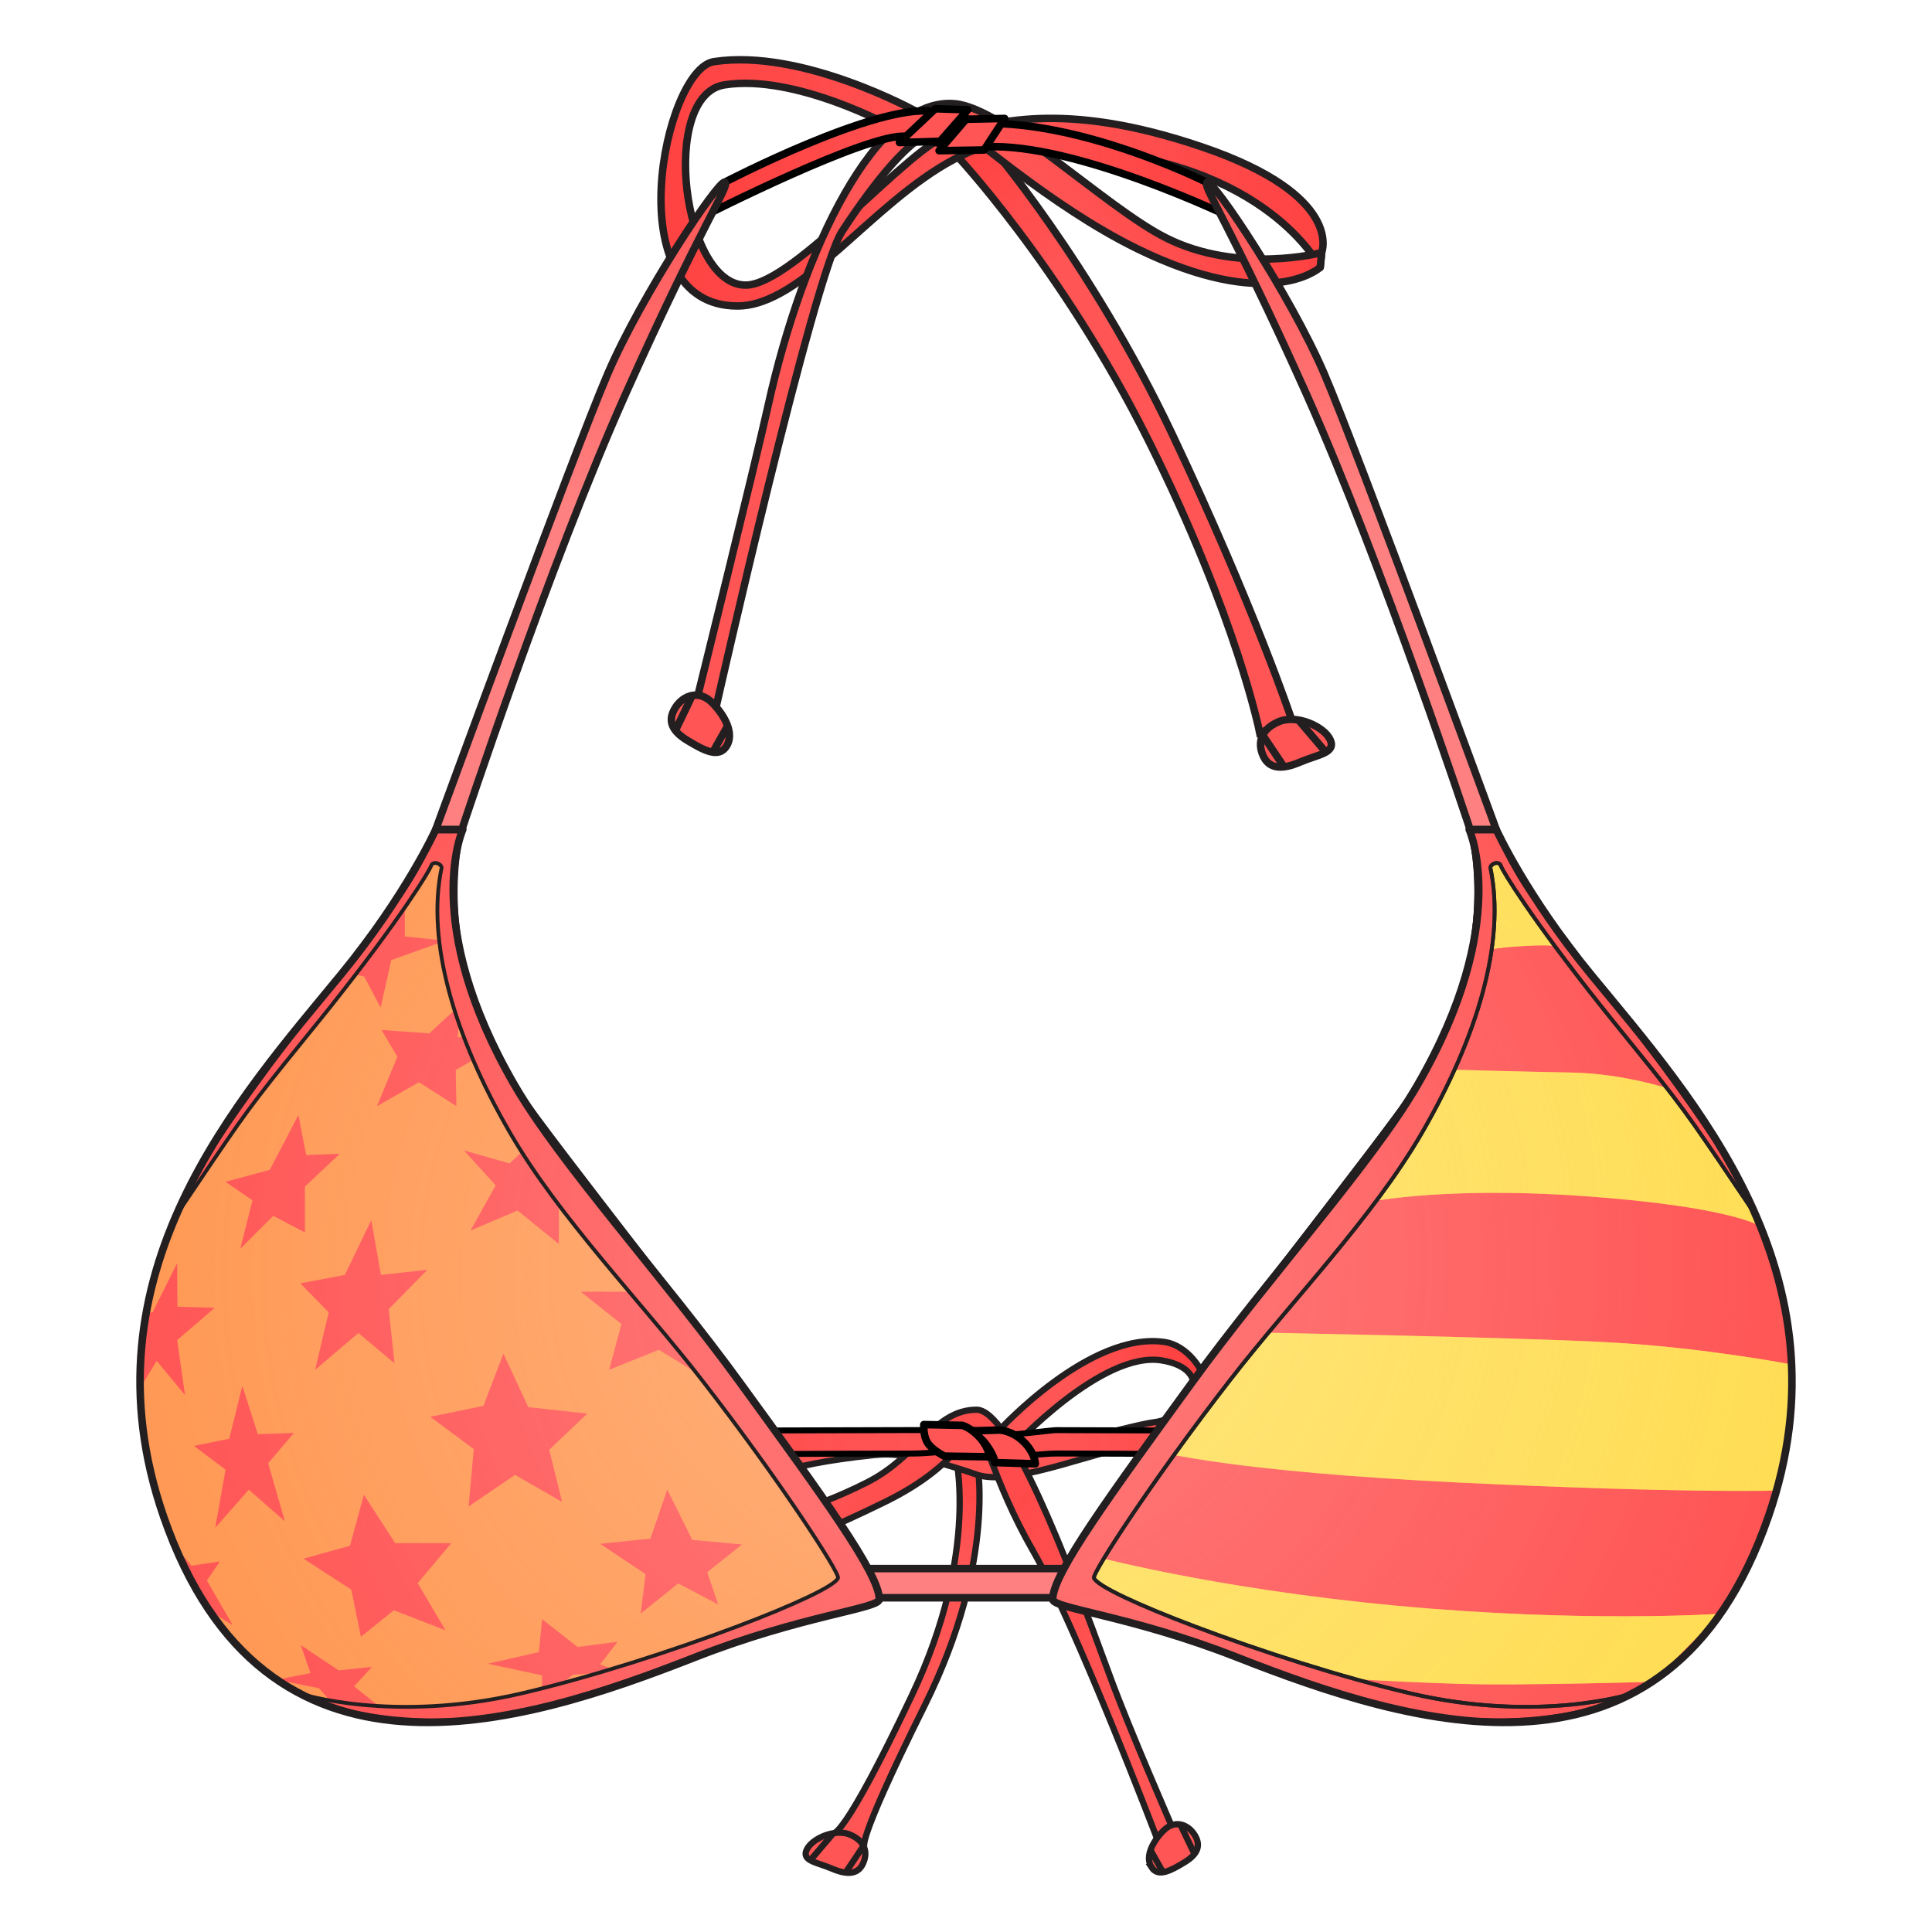 <svg xmlns="http://www.w3.org/2000/svg" xmlns:xlink="http://www.w3.org/1999/xlink" viewBox="0 0 256 256">
    <defs>
        <linearGradient id="innoGrad8">
            <stop offset="0" stop-color="#ffd42a" stop-opacity="0"/>
            <stop offset="1" stop-color="#ffd42a" stop-opacity=".502"/>
        </linearGradient>
        <linearGradient id="innoGrad7">
            <stop offset="0" stop-color="#ff2a2a" stop-opacity="0"/>
            <stop offset="1" stop-color="#ff2a2a" stop-opacity=".502"/>
        </linearGradient>
        <linearGradient id="innoGrad6">
            <stop offset="0" stop-color="#ff7f2a" stop-opacity="0"/>
            <stop offset="1" stop-color="#ff7f2a" stop-opacity=".502"/>
        </linearGradient>
        <linearGradient id="innoGrad5">
            <stop offset="0" stop-color="#ff2a2a" stop-opacity=".502"/>
            <stop offset=".5" stop-color="#ff2a2a" stop-opacity="0"/>
            <stop offset="1" stop-color="#ff2a2a" stop-opacity=".502"/>
        </linearGradient>
        <linearGradient id="innoGrad3">
            <stop offset="0" stop-color="#ff2a2a" stop-opacity=".502"/>
            <stop offset=".246" stop-color="#ff2a2a" stop-opacity="0"/>
            <stop offset="1" stop-color="#ff2a2a" stop-opacity="0"/>
        </linearGradient>
        <linearGradient id="innoGrad4">
            <stop offset="0" stop-color="#ff2a2a" stop-opacity="0"/>
            <stop offset=".399" stop-color="#ff2a2a" stop-opacity=".251"/>
            <stop offset=".48" stop-color="#ff2a2a" stop-opacity=".251"/>
            <stop offset="1" stop-color="#ff2a2a" stop-opacity="0"/>
        </linearGradient>
        <linearGradient id="innoGrad1">
            <stop offset="0" stop-color="#ff2a2a" stop-opacity="0"/>
            <stop offset=".5" stop-color="#ff2a2a" stop-opacity="0"/>
            <stop offset="1" stop-color="#ff2a2a" stop-opacity=".502"/>
        </linearGradient>
        <linearGradient id="linearGradient951" x1="61" x2="61" y1="117" y2="32.978" gradientTransform="matrix(1.025 0 0 1.025 -4.795 -10.029)" gradientUnits="userSpaceOnUse" xlink:href="#innoGrad1"/>
        <linearGradient id="linearGradient988" x1="94.202" x2="164.898" y1="31.31" y2="31.31" gradientTransform="matrix(1.025 0 0 1.025 -4.795 -10.029)" gradientUnits="userSpaceOnUse" xlink:href="#innoGrad5"/>
        <linearGradient id="linearGradient1019" x1="25.116" x2="233.969" y1="198.339" y2="198.339" gradientTransform="matrix(1.025 0 0 1.025 -4.795 -10.029)" gradientUnits="userSpaceOnUse" xlink:href="#innoGrad5"/>
        <linearGradient id="linearGradient1052" x1="175.51" x2="97.282" y1="42.429" y2="100.963" gradientTransform="matrix(1.025 0 0 1.025 -4.795 -10.029)" gradientUnits="userSpaceOnUse" xlink:href="#innoGrad3"/>
        <linearGradient id="linearGradient1083" x1="83.866" x2="183.661" y1="33.42" y2="33.42" gradientTransform="matrix(1.025 0 0 1.025 -4.795 -10.029)" gradientUnits="userSpaceOnUse" xlink:href="#innoGrad5"/>
        <linearGradient id="linearGradient1116" x1="127.497" x2="171.684" y1="27.211" y2="102.947" gradientTransform="matrix(1.025 0 0 1.025 -4.795 -10.029)" gradientUnits="userSpaceOnUse" xlink:href="#innoGrad3"/>
        <linearGradient id="linearGradient1149" x1="107.585" x2="156.464" y1="198.956" y2="227.569" gradientTransform="matrix(1.025 0 0 1.025 -4.795 -10.029)" gradientUnits="userSpaceOnUse" xlink:href="#innoGrad4"/>
        <linearGradient id="linearGradient1172" x1="159.138" x2="96.39" y1="184.819" y2="205.836" gradientTransform="matrix(1.025 0 0 1.025 -4.795 -10.029)" gradientUnits="userSpaceOnUse" xlink:href="#innoGrad3"/>
        <linearGradient id="linearGradient1195" x1="132.562" x2="112.392" y1="198.083" y2="246.74" gradientTransform="matrix(1.025 0 0 1.025 -4.795 -10.029)" gradientUnits="userSpaceOnUse" xlink:href="#innoGrad3"/>
        <radialGradient id="radialGradient976" cx="117.619" cy="180.606" r="47.778" fx="117.619" fy="180.606" gradientTransform="matrix(0 -2.066 2.312 0 -288.634 412.027)" gradientUnits="userSpaceOnUse" xlink:href="#innoGrad6"/>
        <radialGradient id="radialGradient1010" cx="129.139" cy="170.759" r="38.898" fx="129.139" fy="170.759" gradientTransform="matrix(0 -2.877 2.887 0 -363.577 539.742)" gradientUnits="userSpaceOnUse" xlink:href="#innoGrad7"/>
        <radialGradient id="radialGradient1035" cx="131.572" cy="176.076" r="45.641" fx="131.572" fy="176.076" gradientTransform="matrix(0 -2.339 2.339 0 -281.517 475.566)" gradientUnits="userSpaceOnUse" xlink:href="#innoGrad7"/>
        <radialGradient id="radialGradient1058" cx="130.846" cy="173.136" r="47.778" fx="130.846" fy="173.136" gradientTransform="matrix(2.24 0 0 2.234 -162.205 -219.726)" gradientUnits="userSpaceOnUse" xlink:href="#innoGrad7"/>
        <radialGradient id="radialGradient1081" cx="131.898" cy="171.694" r="46.469" fx="131.898" fy="171.694" gradientTransform="matrix(2.279 0 0 2.279 -168.65 -225.679)" gradientUnits="userSpaceOnUse" xlink:href="#innoGrad8"/>
        <radialGradient id="radialGradient1106" cx="131.159" cy="173.935" r="45.642" fx="131.159" fy="173.935" gradientTransform="matrix(0 2.201 -2.223 0 517.936 -120.538)" gradientUnits="userSpaceOnUse" xlink:href="#innoGrad7"/>
    </defs>
    <g>
        <path fill="#f55" d="M114.414 244.595c.481-.288-1.68 1.082 8.1-18.587 9.78-19.67 6.87-32.843 6.87-32.843l-2.87-.867s3.472 13.015-5.666 32.3c-9.138 19.283-10.427 18.314-10.427 18.314s3.513 1.971 3.993 1.683z"/>
        <path fill="url(#linearGradient1195)" stroke="#231f20" stroke-miterlimit="10" stroke-width=".833" d="M114.414 244.595c.481-.288-1.68 1.082 8.1-18.587 9.78-19.67 6.87-32.843 6.87-32.843l-2.87-.867s3.472 13.015-5.666 32.3c-9.138 19.283-10.427 18.314-10.427 18.314s3.513 1.971 3.993 1.683z"/>
        <path fill="#f55" d="M101.611 201.09s-11.068-5.644 14.237-8.29c2.018-.21 5.607-.187 13.535 2.582 5.176 1.807 16.938-3.773 24.205-4.421 10.764-.962 6.345-12.287.769-13.135-9.895-1.507-21.92 11.661-21.92 11.661l1.81 2.237s11.749-12.728 19.662-11.464c7.294 1.165 4.202 7.543-1.025 8.201-3.558.448-18.97 5.233-23.5 4.136-4.529-1.096-11.887-5.47-27.74-.058-15.855 5.41.914 11.701.914 11.701z"/>
        <path fill="url(#linearGradient1172)" stroke="#231f20" stroke-linejoin="round" stroke-miterlimit="10" stroke-width=".833" d="M101.611 201.09s-11.068-5.644 14.237-8.29c2.018-.21 5.607-.187 13.535 2.582 5.176 1.807 16.938-3.773 24.205-4.421 10.764-.962 6.345-12.287.769-13.135-9.895-1.507-21.92 11.661-21.92 11.661l1.81 2.237s11.749-12.728 19.662-11.464c7.294 1.165 4.202 7.543-1.025 8.201-3.558.448-18.97 5.233-23.5 4.136-4.529-1.096-11.887-5.47-27.74-.058-15.855 5.41.914 11.701.914 11.701z"/>
        <path fill="#f55" d="M153.304 243.593l2.184-1.097s-5.883-13.467-8.391-20.331c-5.951-16.29-13.327-35.398-17.713-35.369-5.61.038-7.71 6.193-14.497 9.627-8.11 4.102-13.275 4.669-13.275 4.669l.948 3.15c.192.185-.002 1.963 14.58-5.165 9.872-4.826 10.908-9.509 11.783-9.589 1.68-.151 2.371 6.296 8.01 16.102 5.638 9.807 16.371 38.003 16.371 38.003z"/>
        <path fill="url(#linearGradient1149)" stroke="#231f20" stroke-linejoin="round" stroke-miterlimit="10" stroke-width=".833" d="M153.304 243.593l2.184-1.097s-5.883-13.467-8.391-20.331c-5.951-16.29-13.327-35.398-17.713-35.369-5.61.038-7.71 6.193-14.497 9.627-8.11 4.102-13.275 4.669-13.275 4.669l.948 3.15c.192.185-.002 1.963 14.58-5.165 9.872-4.826 10.908-9.509 11.783-9.589 1.68-.151 2.371 6.296 8.01 16.102 5.638 9.807 16.371 38.003 16.371 38.003z"/>
        <path fill="#f55" stroke="#231f20" stroke-miterlimit="10" stroke-width=".833" d="M152.571 247.403c.87 1.372 2.502.5 4.359-.624 1.857-1.125 2.217-2.296 1.347-3.671-.87-1.37-2.632-2.056-4.14-.512-1.44 1.474-2.436 3.435-1.566 4.807zM106.88 245.12c-.664 1.478 1.372 1.631 3.373 2.487 2.001.857 3.447.781 4.11-.699.662-1.476.272-2.952-1.73-3.81-2-.855-5.09.542-5.753 2.022z"/>
        <path fill="none" stroke="#231f20" stroke-miterlimit="10" stroke-width=".833" d="M114.414 244.595l-2.369 3.536M110.422 242.912l-2.843 3.338M156.395 241.751l1.879 3.907M152.448 245.156l1.653 2.927"/>
        <path fill="#f55" d="M166.915 97.086s-2.963-15.048-14.575-38.4c-11.611-23.35-25.917-38.449-25.917-38.449l4.463-1.349s13.602 15.764 24.45 38.658c10.85 22.894 15.87 37.96 15.87 37.96z"/>
        <path fill="url(#linearGradient1116)" stroke="#231f20" stroke-miterlimit="10" stroke-width=".989" d="M166.915 97.086s-2.963-15.048-14.575-38.4c-11.611-23.35-25.917-38.449-25.917-38.449l4.463-1.349s13.602 15.764 24.45 38.658c10.85 22.894 15.87 37.96 15.87 37.96z"/>
        <path fill="#f55" d="M174.935 35.422s-7.002-14.128-32.443-15.615c-2.404-.14-7.257-3.36-16.07 1.303-10.965 5.803-20.054 19.44-28.716 19.434-16.11-.01-9.729-31.368-3.11-32.375 11.747-1.787 26.875 6.628 26.875 6.628l-3.148 2.075s-12.941-7.126-22.335-5.626c-8.66 1.383-5.54 26.696 2.886 26.531 6.477-.127 21.83-18.748 27.208-20.05 5.378-1.301 14.45-4.656 33.273 1.768 18.822 6.424 15.772 13.972 15.772 13.972z"/>
        <path fill="url(#linearGradient1083)" stroke="#231f20" stroke-linejoin="round" stroke-miterlimit="10" stroke-width=".989" d="M174.935 35.422s-7.002-14.128-32.443-15.615c-2.404-.14-7.257-3.36-16.07 1.303-10.965 5.803-20.054 19.44-28.716 19.434-16.11-.01-9.729-31.368-3.11-32.375 11.747-1.787 26.875 6.628 26.875 6.628l-3.148 2.075s-12.941-7.126-22.335-5.626c-8.66 1.383-5.54 26.696 2.886 26.531 6.477-.127 21.83-18.748 27.208-20.05 5.378-1.301 14.45-4.656 33.273 1.768 18.822 6.424 15.772 13.972 15.772 13.972z"/>
        <path fill="#f55" d="M94.933 93.472l-2.72-.275s7.718-31.14 9.601-39.61c4.542-20.422 14.23-40.873 24.742-39.839 6.63.652 19.864 13.684 27.923 17.76 9.629 4.869 20.65 1.96 20.65 1.96l-.193 1.954c-.229.218-6.906 6.015-24.218-2.448-11.722-5.729-22.784-15.89-23.823-15.984-1.996-.182-5.479-1.327-15.314 13.667-3.76 5.73-16.648 62.815-16.648 62.815z"/>
        <path fill="url(#linearGradient1052)" stroke="#231f20" stroke-linejoin="round" stroke-miterlimit="10" stroke-width=".989" d="M94.933 93.472l-2.72-.275s7.718-31.14 9.601-39.61c4.542-20.422 14.23-40.873 24.742-39.839 6.63.652 19.864 13.684 27.923 17.76 9.629 4.869 20.65 1.96 20.65 1.96l-.193 1.954c-.229.218-6.906 6.015-24.218-2.448-11.722-5.729-22.784-15.89-23.823-15.984-1.996-.182-5.479-1.327-15.314 13.667-3.76 5.73-16.648 62.815-16.648 62.815z"/>
        <path fill="#f55" stroke="#231f20" stroke-miterlimit="10" stroke-width=".989" d="M96.267 98.862c-1.032 1.629-2.97.593-5.175-.742-2.204-1.335-2.632-2.728-1.6-4.358 1.032-1.628 3.125-2.442 4.915-.608 1.71 1.75 2.893 4.078 1.86 5.708zM176.263 98.031c.788 1.755-1.63 1.937-4.005 2.953-2.375 1.017-4.092.928-4.88-.83-.786-1.752-.322-3.505 2.054-4.522 2.375-1.016 6.045.643 6.831 2.4z"/>
        <path fill="none" stroke="#231f20" stroke-miterlimit="10" stroke-width=".989" d="M167.318 97.408l2.813 4.198M172.058 95.411l3.376 3.963M91.727 92.151l-2.231 4.64M96.413 96.194l-1.962 3.475"/>
        <path fill="#f55" d="M234.649 192.014s2.027-2.365-94.74-2.513c-.71-.001-5.747.741-8.297.66-1.793-.056-4.22-.671-4.421-.671-2.34 0-3.913 0-6.151.003-99.682.106-99.682 2.522-99.683 2.522v3.693s0-2.967 99.427-3.103c2.35-.003 4.455-.355 6.917-.355 1.45 0 3.356.718 4.744.785 2.14.106 5.538-.44 7.625-.436 95.96.2 94.579 3.109 94.579 3.109z"/>
        <path fill="url(#linearGradient1019)" stroke="#000" stroke-miterlimit="10" stroke-width=".79" d="M234.649 192.014s2.027-2.365-94.74-2.513c-.71-.001-5.747.741-8.297.66-1.793-.056-4.22-.671-4.421-.671-2.34 0-3.913 0-6.151.003-99.682.106-99.682 2.522-99.683 2.522v3.693s0-2.967 99.427-3.103c2.35-.003 4.455-.355 6.917-.355 1.45 0 3.356.718 4.744.785 2.14.106 5.538-.44 7.625-.436 95.96.2 94.579 3.109 94.579 3.109z"/>
        <path fill="#f55" d="M162.815 28.67s-20.331-9.782-32.126-9.214c-5.633.272-6.98-.93-10.63-1.38-4.827-.597-26.867 10.593-26.867 10.593l2.835-4.522s20.06-10.437 27.553-9.385c3.384.475 4.784 1.431 9.112 1.627 12.953.587 27.173 7.758 27.173 7.758z"/>
        <path fill="url(#linearGradient988)" stroke="#000" stroke-miterlimit="10" d="M162.815 28.67s-20.331-9.782-32.126-9.214c-5.633.272-6.98-.93-10.63-1.38-4.827-.597-26.867 10.593-26.867 10.593l2.835-4.522s20.06-10.437 27.553-9.385c3.384.475 4.784 1.431 9.112 1.627 12.953.587 27.173 7.758 27.173 7.758z"/>
        <path fill="#f55" stroke="#000" stroke-linejoin="round" stroke-miterlimit="10" stroke-width=".975" d="M129.789 23.974l-4.203-.129-4.635 4.363 5.252-.157zM134.553 25.099l-4.986.101-3.489 4.064 5.816-.09z" transform="matrix(1.025 0 0 1.025 -4.795 -10.029)"/>
        <path fill="#f55" stroke="#000" stroke-linejoin="round" stroke-miterlimit="10" d="M132.438 189.488s1.575.022 3.126 1.482 1.626 2.991 1.626 2.991l-5.384-.162s.084-.682-1.07-2.304c-1.153-1.623-2.606-1.874-2.606-1.874z"/>
        <path fill="#f55" stroke="#000" stroke-linejoin="round" stroke-miterlimit="10" d="M127.523 188.868s1.218.35 2.381 1.704c1.164 1.354 1.196 2.46 1.196 2.46l-5.962-.09s-1.594-.79-2.218-1.747c-.624-.956-.509-2.431-.509-2.431z"/>
        <path fill="#ff8080" stroke="#231f20" stroke-linejoin="round" stroke-miterlimit="10" stroke-width=".975" d="M116.227 212.559h26.439v3.775h-26.439z" transform="matrix(1.025 0 0 1.025 -4.795 -10.029)"/>
        <path fill="#ffb380" d="M61.326 109.912s-5.638 12.302 6.835 33.83c6.03 10.41 19.833 25.612 29.9 39.468 10.754 14.8 18.453 25.286 18.453 28.703 0 1.24-10.32 2.149-24.432 7.689-23.066 9.055-57.067 19.819-70.394-18.624-11.17-32.219 10.11-55.55 23.492-71.845 8.646-10.53 12.558-19.221 12.558-19.221z"/>
        <path fill="url(#radialGradient976)" d="M61.326 109.912s-5.638 12.302 6.835 33.83c6.03 10.41 19.833 25.612 29.9 39.468 10.754 14.8 18.453 25.286 18.453 28.703 0 1.24-10.32 2.149-24.432 7.689-23.066 9.055-57.067 19.819-70.394-18.624-11.17-32.219 10.11-55.55 23.492-71.845 8.646-10.53 12.558-19.221 12.558-19.221z"/>
        <path fill="#ff8080" d="M27.78 213.462l-4.607-8.605 2.188 2.612 3.76-.56-1.71 2.525 3.418 5.895zm.658-40.161l-4.969 4.271 1.038 7.261-3.737-4.507-2.205 3.572.785-9.804.892-.233 3.227-6.477.033 5.766zm1.942 17.34l1.73-7.005 2.05 6.405 4.784-.17-3.416 4.016 2.221 7.689-4.784-4.187-4.442 5.042 1.366-7.689-4.174-3.149zm10.764 31.052l-1.281-3.694 4.998 3.332 4.42-.451-2.37 2.565 3.844 3.073-6.685-.769-1.794-2.05-5.572-1.121zm34.79.212l-4.1 3.076v-2.99l-7.176-1.538 6.749-1.538.427-4.357 4.693 3.677 5.302-.685-2.306 2.989 2.306.939zM40.227 206.53l6.15-1.708 1.838-6.75 4.142 6.408h7.433l-4.442 5.296 3.673 6.237-6.835-2.648-4.357 3.503-1.281-6.237zm51.512-2.477l6.579.6-4.615 3.67 1.453 4.272-5.282-2.787-4.97 3.984.642-5.213-6.022-4.013 6.662-.685 2.223-6.49zm-9.396-28.617l-1.623 6.064 6.577-2.647 6.835 4.185-8.201-11.874h-8.97zm-19.563 16.573l-5.766-4.271 7.047-1.452 2.648-6.92 3.289 7.09 7.817.855-5.04 4.783 1.708 6.92-6.236-3.588-6.15 4.187zM49.196 161.68l1.281 7.256 6.151-.678-5.126 5.21.77 7.177-4.785-4.016-5.723 4.87 1.794-7.603-3.76-3.844 5.895-1.116zm19.391-1.282l5.469 4.443v-7.048l-2.906-7.047-3.614 3.416-6.038-1.707 4.185 4.612-3.331 5.98zm-36.733 5.04l1.602-6.384-3.567-2.457 5.867-1.59 3.786-7.252 1.021 5.3 4.447-.17-4.617 4.35.003 6.069-4.186-2.2zm20.802-25.427l-2.691 6.55 5.552-3.162 4.955 3.161-.086-4.784 3.405-1.965-.586-2.22-2.562-.172.427-4.357-4.193 3.87-6.315-.453zm.982-20.96v5.04l5.382.557-7.176 2.563-1.41 6.279-2.178-4.1-1.965-.428z"/>
        <path fill="url(#radialGradient1010)" d="M27.78 213.462l-4.607-8.605 2.188 2.612 3.76-.56-1.71 2.525 3.418 5.895zm.658-40.161l-4.969 4.271 1.038 7.261-3.737-4.507-2.205 3.572.785-9.804.892-.233 3.227-6.477.033 5.766zm1.942 17.34l1.73-7.005 2.05 6.405 4.784-.17-3.416 4.016 2.221 7.689-4.784-4.187-4.442 5.042 1.366-7.689-4.174-3.149zm10.764 31.052l-1.281-3.694 4.998 3.332 4.42-.451-2.37 2.565 3.844 3.073-6.685-.769-1.794-2.05-5.572-1.121zm34.79.212l-4.1 3.076v-2.99l-7.176-1.538 6.749-1.538.427-4.357 4.693 3.677 5.302-.685-2.306 2.989 2.306.939zM40.227 206.53l6.15-1.708 1.838-6.75 4.142 6.408h7.433l-4.442 5.296 3.673 6.237-6.835-2.648-4.357 3.503-1.281-6.237zm51.512-2.477l6.579.6-4.615 3.67 1.453 4.272-5.282-2.787-4.97 3.984.642-5.213-6.022-4.013 6.662-.685 2.223-6.49zm-9.396-28.617l-1.623 6.064 6.577-2.647 6.835 4.185-8.201-11.874h-8.97zm-19.563 16.573l-5.766-4.271 7.047-1.452 2.648-6.92 3.289 7.09 7.817.855-5.04 4.783 1.708 6.92-6.236-3.588-6.15 4.187zM49.196 161.68l1.281 7.256 6.151-.678-5.126 5.21.77 7.177-4.785-4.016-5.723 4.87 1.794-7.603-3.76-3.844 5.895-1.116zm19.391-1.282l5.469 4.443v-7.048l-2.906-7.047-3.614 3.416-6.038-1.707 4.185 4.612-3.331 5.98zm-36.733 5.04l1.602-6.384-3.567-2.457 5.867-1.59 3.786-7.252 1.021 5.3 4.447-.17-4.617 4.35.003 6.069-4.186-2.2zm20.802-25.427l-2.691 6.55 5.552-3.162 4.955 3.161-.086-4.784 3.405-1.965-.586-2.22-2.562-.172.427-4.357-4.193 3.87-6.315-.453zm.982-20.96v5.04l5.382.557-7.176 2.563-1.41 6.279-2.178-4.1-1.965-.428z"/>
        <path fill="#ff8080" d="M57.098 114.781c.287-.873 1.515-.244 1.41.256-2.051 9.74 1.754 22.412 9.028 34.983 6.548 11.318 17.35 22.378 25.442 32.804 10.251 13.208 18.32 25.614 18.068 26.27-.402 1.045-5.917 3.608-13.432 6.444-8.456 3.192-19.443 6.732-28.514 8.847-17.132 3.993-29.326.03-29.326.03s9.166 5.348 26.853 2.907c8.202-1.132 20.99-6.251 31.347-9.857 10.498-3.655 18.24-3.928 18.539-5.552.298-1.624-4.793-9.64-13.181-21.44-11.439-16.09-28.124-36.677-35.172-46.731-2.475-3.529-3.835-7.24-5.057-10.559-4.808-13.064-1.777-23.271-1.777-23.271h-3.588s-2.002 5.749-6.607 11.276c-2.84 3.408-5.25 6.97-7.58 9.92-15.66 19.821-20.429 28.993-20.063 29.61.081.135 3.427-5.118 8.024-11.68 3.563-5.085 8.488-10.872 12.473-15.89 9.129-11.499 12.9-17.72 13.113-18.367z"/>
        <path fill="url(#radialGradient1035)" stroke="#231f20" stroke-linejoin="round" stroke-miterlimit="10" stroke-width=".5" d="M57.098 114.781c.287-.873 1.515-.244 1.41.256-2.051 9.74 1.754 22.412 9.028 34.983 6.548 11.318 17.35 22.378 25.442 32.804 10.251 13.208 18.32 25.614 18.068 26.27-.402 1.045-5.917 3.608-13.432 6.444-8.456 3.192-19.443 6.732-28.514 8.847-17.132 3.993-29.326.03-29.326.03s9.166 5.348 26.853 2.907c8.202-1.132 20.99-6.251 31.347-9.857 10.498-3.655 18.24-3.928 18.539-5.552.298-1.624-4.793-9.64-13.181-21.44-11.439-16.09-28.124-36.677-35.172-46.731-2.475-3.529-3.835-7.24-5.057-10.559-4.808-13.064-1.777-23.271-1.777-23.271h-3.588s-2.002 5.749-6.607 11.276c-2.84 3.408-5.25 6.97-7.58 9.92-15.66 19.821-20.429 28.993-20.063 29.61.081.135 3.427-5.118 8.024-11.68 3.563-5.085 8.488-10.872 12.473-15.89 9.129-11.499 12.9-17.72 13.113-18.367z"/>
        <path fill="#ff8080" d="M194.674 109.912s5.638 12.302-6.835 33.83c-6.03 10.41-19.833 25.612-29.9 39.468-10.753 14.8-18.453 25.286-18.453 28.703 0 1.24 10.32 2.149 24.432 7.689 23.066 9.055 57.067 19.819 70.394-18.624 11.17-32.219-10.11-55.55-23.492-71.845-8.646-10.53-12.558-19.221-12.558-19.221z"/>
        <path fill="url(#radialGradient1058)" d="M194.674 109.912s5.638 12.302-6.835 33.83c-6.03 10.41-19.833 25.612-29.9 39.468-10.753 14.8-18.453 25.286-18.453 28.703 0 1.24 10.32 2.149 24.432 7.689 23.066 9.055 57.067 19.819 70.394-18.624 11.17-32.219-10.11-55.55-23.492-71.845-8.646-10.53-12.558-19.221-12.558-19.221z"/>
        <path fill="#ffe680" d="M144.235 206.018s16.064 4.435 40.84 6.748c24.775 2.313 42.89 1.065 42.89 1.065l-8.938 9.013s-12.984.383-21.613.343c-8.63-.04-23.653-1.039-23.653-1.039l-31.577-11.26zm21.143-29.474s36.49.651 48.61 1.367c12.118.715 23.405 2.887 23.405 2.887s.28 1.983-.32 8.382c-.697 7.41-1.538 8.322-1.538 8.322s-11.895.4-41.962-1.044c-30.485-1.463-39.985-4.11-39.985-4.11zm25.2-34.852s10.435.294 17.684.427c7.249.133 13.67 2.392 13.67 2.392s3.021 4.61 4.121 6.021c2.5 3.204 7.205 11.947 7.205 11.947s-3.924-2.634-23.544-4.002c-19.619-1.367-29.558 1.025-29.558 1.025zm5.554-15.464s.271-.53 5.382-.854c5.112-.324 5.382.17 5.382.17l-8.637-12.941h-.973z"/>
        <path fill="url(#radialGradient1081)" d="M144.235 206.018s16.064 4.435 40.84 6.748c24.775 2.313 42.89 1.065 42.89 1.065l-8.938 9.013s-12.984.383-21.613.343c-8.63-.04-23.653-1.039-23.653-1.039l-31.577-11.26zm21.143-29.474s36.49.651 48.61 1.367c12.118.715 23.405 2.887 23.405 2.887s.28 1.983-.32 8.382c-.697 7.41-1.538 8.322-1.538 8.322s-11.895.4-41.962-1.044c-30.485-1.463-39.985-4.11-39.985-4.11zm25.2-34.852s10.435.294 17.684.427c7.249.133 13.67 2.392 13.67 2.392s3.021 4.61 4.121 6.021c2.5 3.204 7.205 11.947 7.205 11.947s-3.924-2.634-23.544-4.002c-19.619-1.367-29.558 1.025-29.558 1.025zm5.554-15.464s.271-.53 5.382-.854c5.112-.324 5.382.17 5.382.17l-8.637-12.941h-.973z"/>
        <path fill="#ff8080" stroke="#231f20" stroke-linejoin="round" stroke-miterlimit="10" stroke-width=".5" d="M198.902 114.781c-.287-.873-1.515-.244-1.41.256 2.051 9.74-1.754 22.412-9.028 34.983-6.548 11.318-17.35 22.378-25.442 32.804-10.251 13.208-18.319 25.614-18.068 26.27.402 1.045 5.917 3.608 13.432 6.444 8.456 3.192 19.443 6.732 28.514 8.847 17.132 3.993 29.325.03 29.325.03s-9.165 5.348-26.853 2.907c-8.202-1.132-20.99-6.251-31.346-9.857-10.498-3.655-18.241-3.928-18.54-5.552-.298-1.624 4.793-9.64 13.181-21.44 11.439-16.09 28.124-36.677 35.172-46.731 2.475-3.529 3.835-7.24 5.057-10.559 4.809-13.064 1.778-23.271 1.778-23.271h3.588s2 5.749 6.607 11.276c2.84 3.408 5.25 6.97 7.58 9.92 15.66 19.821 20.429 28.993 20.063 29.61-.081.135-3.427-5.118-8.024-11.68-3.563-5.085-8.487-10.872-12.472-15.89-9.13-11.499-12.9-17.72-13.114-18.367z"/>
        <path fill="url(#radialGradient1106)" stroke="#231f20" stroke-linejoin="round" stroke-miterlimit="10" stroke-width=".5" d="M198.902 114.781c-.287-.873-1.515-.244-1.41.256 2.051 9.74-1.754 22.412-9.028 34.983-6.548 11.318-17.35 22.378-25.442 32.804-10.251 13.208-18.319 25.614-18.068 26.27.402 1.045 5.917 3.608 13.432 6.444 8.456 3.192 19.443 6.732 28.514 8.847 17.132 3.993 29.325.03 29.325.03s-9.165 5.348-26.853 2.907c-8.202-1.132-20.99-6.251-31.346-9.857-10.498-3.655-18.241-3.928-18.54-5.552-.298-1.624 4.793-9.64 13.181-21.44 11.439-16.09 28.124-36.677 35.172-46.731 2.475-3.529 3.835-7.24 5.057-10.559 4.809-13.064 1.778-23.271 1.778-23.271h3.588s2 5.749 6.607 11.276c2.84 3.408 5.25 6.97 7.58 9.92 15.66 19.821 20.429 28.993 20.063 29.61-.081.135-3.427-5.118-8.024-11.68-3.563-5.085-8.487-10.872-12.472-15.89-9.13-11.499-12.9-17.72-13.114-18.367z"/>
        <path fill="none" stroke="#231f20" stroke-linejoin="round" stroke-miterlimit="10" d="M194.674 109.912s5.638 12.302-6.835 33.83c-6.03 10.41-19.833 25.612-29.9 39.468-10.753 14.8-18.453 25.286-18.453 28.703 0 1.24 10.32 2.149 24.432 7.689 23.066 9.055 57.067 19.819 70.394-18.624 11.17-32.219-10.11-55.55-23.492-71.845-8.646-10.53-12.558-19.221-12.558-19.221zm-133.348 0s-5.638 12.302 6.835 33.83c6.03 10.41 19.833 25.612 29.9 39.468 10.754 14.8 18.453 25.286 18.453 28.703 0 1.24-10.32 2.149-24.432 7.689-23.066 9.055-57.067 19.819-70.394-18.624-11.17-32.219 10.11-55.55 23.492-71.845 8.646-10.53 12.558-19.221 12.558-19.221z"/>
        <path fill="#ff8080" d="M159.972 24.148c-.808.326 2.892 5.194 13.088 27.962 10.193 22.769 21.73 57.802 21.73 57.802h3.469s-18.215-49.728-22.773-60.346c-4.558-10.616-14.707-25.744-15.514-25.418zm-63.946 0c.808.326-2.892 5.194-13.087 27.962-10.194 22.769-21.733 57.802-21.733 57.802h-3.468s18.216-49.728 22.773-60.346C85.07 38.95 95.22 23.822 96.026 24.148z"/>
        <path fill="url(#linearGradient951)" stroke="#231f20" stroke-linejoin="round" stroke-miterlimit="10" d="M96.027 24.15c-.807-.327-10.956 14.8-15.515 25.417-4.557 10.617-22.774 60.345-22.774 60.345h3.468S72.744 74.879 82.938 52.11c10.195-22.768 13.897-27.635 13.089-27.96zm63.945 0c-.808.325 2.89 5.192 13.087 27.96 10.193 22.77 21.732 57.802 21.732 57.802h3.468s-18.216-49.728-22.774-60.345c-4.557-10.616-14.705-25.744-15.513-25.418z"/>
    </g>
</svg>
